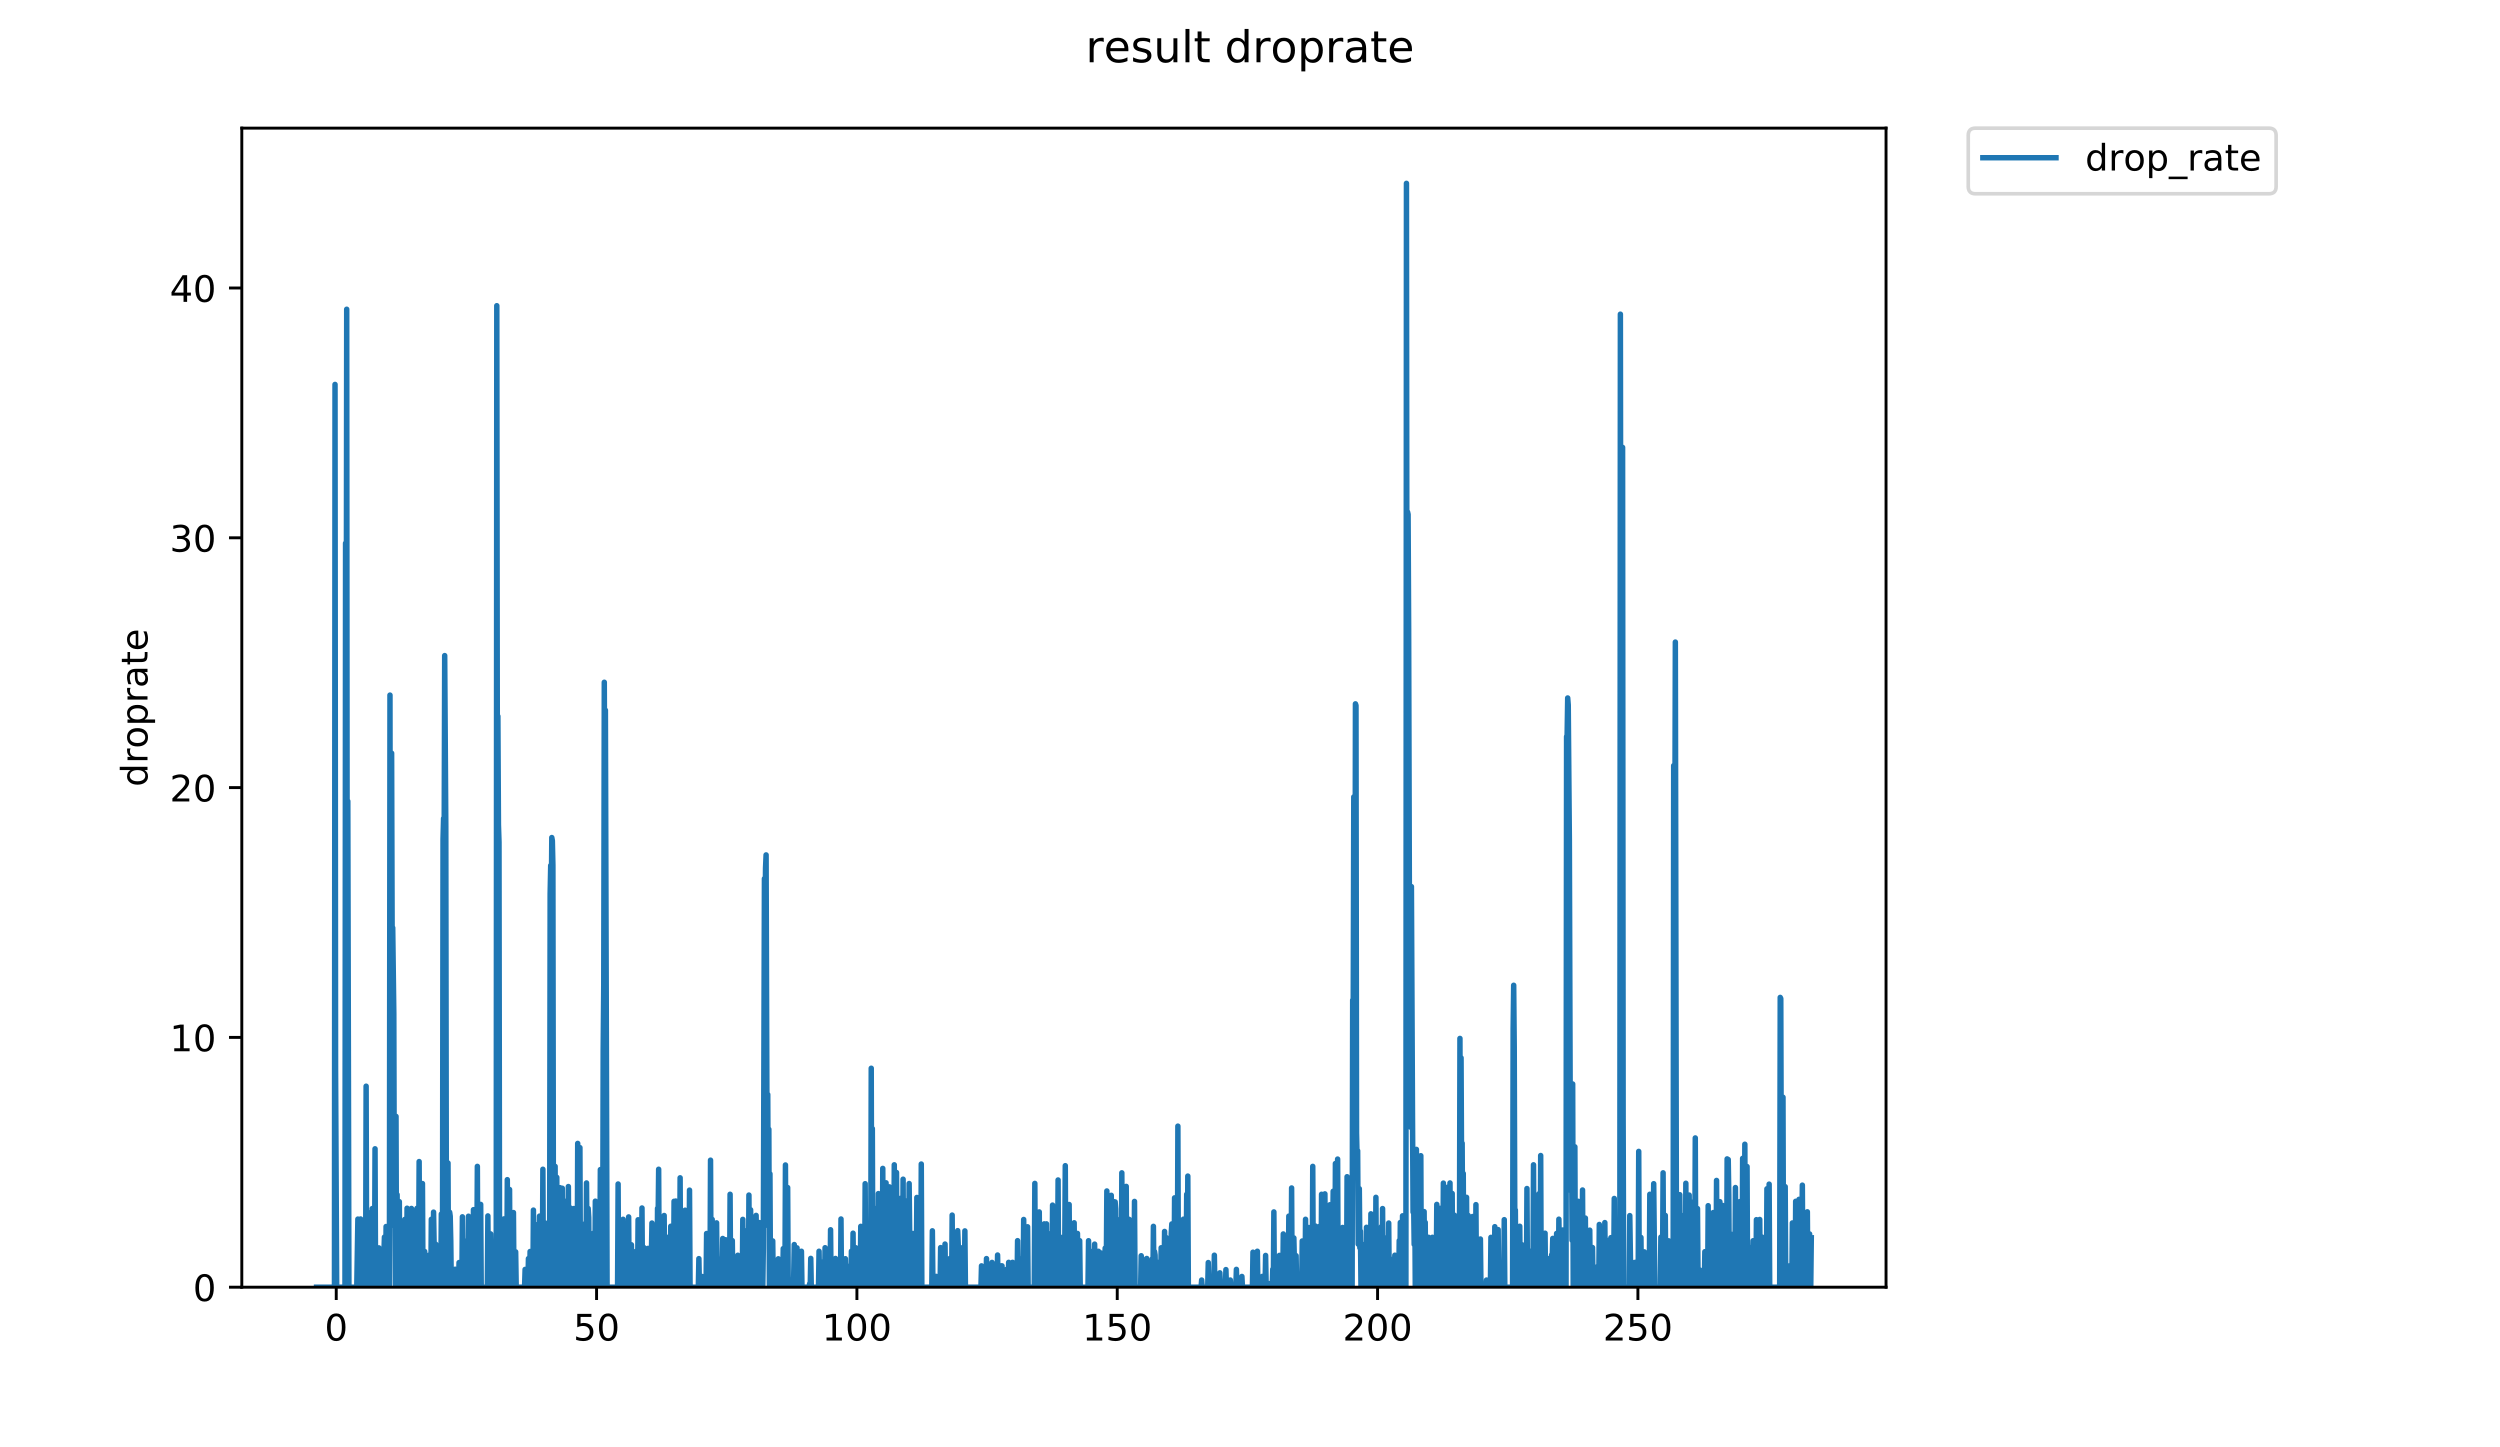 <?xml version="1.0" encoding="utf-8" standalone="no"?>
<!DOCTYPE svg PUBLIC "-//W3C//DTD SVG 1.1//EN"
  "http://www.w3.org/Graphics/SVG/1.1/DTD/svg11.dtd">
<!-- Created with matplotlib (https://matplotlib.org/) -->
<svg height="396pt" version="1.1" viewBox="0 0 684 396" width="684pt" xmlns="http://www.w3.org/2000/svg" xmlns:xlink="http://www.w3.org/1999/xlink">
 <defs>
  <style type="text/css">
*{stroke-linecap:butt;stroke-linejoin:round;}
  </style>
 </defs>
 <g id="figure_1">
  <g id="patch_1">
   <path d="M 0 396 
L 684 396 
L 684 0 
L 0 0 
z
" style="fill:#ffffff;"/>
  </g>
  <g id="axes_1">
   <g id="patch_2">
    <path d="M 66.159 352.174 
L 516.019 352.174 
L 516.019 35.062 
L 66.159 35.062 
z
" style="fill:#ffffff;"/>
   </g>
   <g id="matplotlib.axis_1">
    <g id="xtick_1">
     <g id="line2d_1">
      <defs>
       <path d="M 0 0 
L 0 3.5 
" id="m475795b5de" style="stroke:#000000;stroke-width:0.8;"/>
      </defs>
      <g>
       <use style="stroke:#000000;stroke-width:0.8;" x="91.996" xlink:href="#m475795b5de" y="352.174"/>
      </g>
     </g>
     <g id="text_1">
      <!-- 0 -->
      <defs>
       <path d="M 31.781 66.406 
Q 24.172 66.406 20.328 58.906 
Q 16.5 51.422 16.5 36.375 
Q 16.5 21.391 20.328 13.891 
Q 24.172 6.391 31.781 6.391 
Q 39.453 6.391 43.281 13.891 
Q 47.125 21.391 47.125 36.375 
Q 47.125 51.422 43.281 58.906 
Q 39.453 66.406 31.781 66.406 
z
M 31.781 74.219 
Q 44.047 74.219 50.516 64.516 
Q 56.984 54.828 56.984 36.375 
Q 56.984 17.969 50.516 8.266 
Q 44.047 -1.422 31.781 -1.422 
Q 19.531 -1.422 13.062 8.266 
Q 6.594 17.969 6.594 36.375 
Q 6.594 54.828 13.062 64.516 
Q 19.531 74.219 31.781 74.219 
z
" id="DejaVuSans-48"/>
      </defs>
      <g transform="translate(88.815 366.773)scale(0.1 -0.1)">
       <use xlink:href="#DejaVuSans-48"/>
      </g>
     </g>
    </g>
    <g id="xtick_2">
     <g id="line2d_2">
      <g>
       <use style="stroke:#000000;stroke-width:0.8;" x="163.223" xlink:href="#m475795b5de" y="352.174"/>
      </g>
     </g>
     <g id="text_2">
      <!-- 50 -->
      <defs>
       <path d="M 10.797 72.906 
L 49.516 72.906 
L 49.516 64.594 
L 19.828 64.594 
L 19.828 46.734 
Q 21.969 47.469 24.109 47.828 
Q 26.266 48.188 28.422 48.188 
Q 40.625 48.188 47.75 41.5 
Q 54.891 34.812 54.891 23.391 
Q 54.891 11.625 47.562 5.094 
Q 40.234 -1.422 26.906 -1.422 
Q 22.312 -1.422 17.547 -0.641 
Q 12.797 0.141 7.719 1.703 
L 7.719 11.625 
Q 12.109 9.234 16.797 8.062 
Q 21.484 6.891 26.703 6.891 
Q 35.156 6.891 40.078 11.328 
Q 45.016 15.766 45.016 23.391 
Q 45.016 31 40.078 35.438 
Q 35.156 39.891 26.703 39.891 
Q 22.75 39.891 18.812 39.016 
Q 14.891 38.141 10.797 36.281 
z
" id="DejaVuSans-53"/>
      </defs>
      <g transform="translate(156.86 366.773)scale(0.1 -0.1)">
       <use xlink:href="#DejaVuSans-53"/>
       <use x="63.623" xlink:href="#DejaVuSans-48"/>
      </g>
     </g>
    </g>
    <g id="xtick_3">
     <g id="line2d_3">
      <g>
       <use style="stroke:#000000;stroke-width:0.8;" x="234.45" xlink:href="#m475795b5de" y="352.174"/>
      </g>
     </g>
     <g id="text_3">
      <!-- 100 -->
      <defs>
       <path d="M 12.406 8.297 
L 28.516 8.297 
L 28.516 63.922 
L 10.984 60.406 
L 10.984 69.391 
L 28.422 72.906 
L 38.281 72.906 
L 38.281 8.297 
L 54.391 8.297 
L 54.391 0 
L 12.406 0 
z
" id="DejaVuSans-49"/>
      </defs>
      <g transform="translate(224.906 366.773)scale(0.1 -0.1)">
       <use xlink:href="#DejaVuSans-49"/>
       <use x="63.623" xlink:href="#DejaVuSans-48"/>
       <use x="127.246" xlink:href="#DejaVuSans-48"/>
      </g>
     </g>
    </g>
    <g id="xtick_4">
     <g id="line2d_4">
      <g>
       <use style="stroke:#000000;stroke-width:0.8;" x="305.677" xlink:href="#m475795b5de" y="352.174"/>
      </g>
     </g>
     <g id="text_4">
      <!-- 150 -->
      <g transform="translate(296.133 366.773)scale(0.1 -0.1)">
       <use xlink:href="#DejaVuSans-49"/>
       <use x="63.623" xlink:href="#DejaVuSans-53"/>
       <use x="127.246" xlink:href="#DejaVuSans-48"/>
      </g>
     </g>
    </g>
    <g id="xtick_5">
     <g id="line2d_5">
      <g>
       <use style="stroke:#000000;stroke-width:0.8;" x="376.904" xlink:href="#m475795b5de" y="352.174"/>
      </g>
     </g>
     <g id="text_5">
      <!-- 200 -->
      <defs>
       <path d="M 19.188 8.297 
L 53.609 8.297 
L 53.609 0 
L 7.328 0 
L 7.328 8.297 
Q 12.938 14.109 22.625 23.891 
Q 32.328 33.688 34.812 36.531 
Q 39.547 41.844 41.422 45.531 
Q 43.312 49.219 43.312 52.781 
Q 43.312 58.594 39.234 62.25 
Q 35.156 65.922 28.609 65.922 
Q 23.969 65.922 18.812 64.312 
Q 13.672 62.703 7.812 59.422 
L 7.812 69.391 
Q 13.766 71.781 18.938 73 
Q 24.125 74.219 28.422 74.219 
Q 39.75 74.219 46.484 68.547 
Q 53.219 62.891 53.219 53.422 
Q 53.219 48.922 51.531 44.891 
Q 49.859 40.875 45.406 35.406 
Q 44.188 33.984 37.641 27.219 
Q 31.109 20.453 19.188 8.297 
z
" id="DejaVuSans-50"/>
      </defs>
      <g transform="translate(367.36 366.773)scale(0.1 -0.1)">
       <use xlink:href="#DejaVuSans-50"/>
       <use x="63.623" xlink:href="#DejaVuSans-48"/>
       <use x="127.246" xlink:href="#DejaVuSans-48"/>
      </g>
     </g>
    </g>
    <g id="xtick_6">
     <g id="line2d_6">
      <g>
       <use style="stroke:#000000;stroke-width:0.8;" x="448.131" xlink:href="#m475795b5de" y="352.174"/>
      </g>
     </g>
     <g id="text_6">
      <!-- 250 -->
      <g transform="translate(438.587 366.773)scale(0.1 -0.1)">
       <use xlink:href="#DejaVuSans-50"/>
       <use x="63.623" xlink:href="#DejaVuSans-53"/>
       <use x="127.246" xlink:href="#DejaVuSans-48"/>
      </g>
     </g>
    </g>
   </g>
   <g id="matplotlib.axis_2">
    <g id="ytick_1">
     <g id="line2d_7">
      <defs>
       <path d="M 0 0 
L -3.5 0 
" id="mbe5a4defcb" style="stroke:#000000;stroke-width:0.8;"/>
      </defs>
      <g>
       <use style="stroke:#000000;stroke-width:0.8;" x="66.159" xlink:href="#mbe5a4defcb" y="352.174"/>
      </g>
     </g>
     <g id="text_7">
      <!-- 0 -->
      <g transform="translate(52.796 355.973)scale(0.1 -0.1)">
       <use xlink:href="#DejaVuSans-48"/>
      </g>
     </g>
    </g>
    <g id="ytick_2">
     <g id="line2d_8">
      <g>
       <use style="stroke:#000000;stroke-width:0.8;" x="66.159" xlink:href="#mbe5a4defcb" y="283.829"/>
      </g>
     </g>
     <g id="text_8">
      <!-- 10 -->
      <g transform="translate(46.434 287.629)scale(0.1 -0.1)">
       <use xlink:href="#DejaVuSans-49"/>
       <use x="63.623" xlink:href="#DejaVuSans-48"/>
      </g>
     </g>
    </g>
    <g id="ytick_3">
     <g id="line2d_9">
      <g>
       <use style="stroke:#000000;stroke-width:0.8;" x="66.159" xlink:href="#mbe5a4defcb" y="215.485"/>
      </g>
     </g>
     <g id="text_9">
      <!-- 20 -->
      <g transform="translate(46.434 219.284)scale(0.1 -0.1)">
       <use xlink:href="#DejaVuSans-50"/>
       <use x="63.623" xlink:href="#DejaVuSans-48"/>
      </g>
     </g>
    </g>
    <g id="ytick_4">
     <g id="line2d_10">
      <g>
       <use style="stroke:#000000;stroke-width:0.8;" x="66.159" xlink:href="#mbe5a4defcb" y="147.14"/>
      </g>
     </g>
     <g id="text_10">
      <!-- 30 -->
      <defs>
       <path d="M 40.578 39.312 
Q 47.656 37.797 51.625 33 
Q 55.609 28.219 55.609 21.188 
Q 55.609 10.406 48.188 4.484 
Q 40.766 -1.422 27.094 -1.422 
Q 22.516 -1.422 17.656 -0.516 
Q 12.797 0.391 7.625 2.203 
L 7.625 11.719 
Q 11.719 9.328 16.594 8.109 
Q 21.484 6.891 26.812 6.891 
Q 36.078 6.891 40.938 10.547 
Q 45.797 14.203 45.797 21.188 
Q 45.797 27.641 41.281 31.266 
Q 36.766 34.906 28.719 34.906 
L 20.219 34.906 
L 20.219 43.016 
L 29.109 43.016 
Q 36.375 43.016 40.234 45.922 
Q 44.094 48.828 44.094 54.297 
Q 44.094 59.906 40.109 62.906 
Q 36.141 65.922 28.719 65.922 
Q 24.656 65.922 20.016 65.031 
Q 15.375 64.156 9.812 62.312 
L 9.812 71.094 
Q 15.438 72.656 20.344 73.438 
Q 25.25 74.219 29.594 74.219 
Q 40.828 74.219 47.359 69.109 
Q 53.906 64.016 53.906 55.328 
Q 53.906 49.266 50.438 45.094 
Q 46.969 40.922 40.578 39.312 
z
" id="DejaVuSans-51"/>
      </defs>
      <g transform="translate(46.434 150.939)scale(0.1 -0.1)">
       <use xlink:href="#DejaVuSans-51"/>
       <use x="63.623" xlink:href="#DejaVuSans-48"/>
      </g>
     </g>
    </g>
    <g id="ytick_5">
     <g id="line2d_11">
      <g>
       <use style="stroke:#000000;stroke-width:0.8;" x="66.159" xlink:href="#mbe5a4defcb" y="78.795"/>
      </g>
     </g>
     <g id="text_11">
      <!-- 40 -->
      <defs>
       <path d="M 37.797 64.312 
L 12.891 25.391 
L 37.797 25.391 
z
M 35.203 72.906 
L 47.609 72.906 
L 47.609 25.391 
L 58.016 25.391 
L 58.016 17.188 
L 47.609 17.188 
L 47.609 0 
L 37.797 0 
L 37.797 17.188 
L 4.891 17.188 
L 4.891 26.703 
z
" id="DejaVuSans-52"/>
      </defs>
      <g transform="translate(46.434 82.594)scale(0.1 -0.1)">
       <use xlink:href="#DejaVuSans-52"/>
       <use x="63.623" xlink:href="#DejaVuSans-48"/>
      </g>
     </g>
    </g>
    <g id="text_12">
     <!-- droprate -->
     <defs>
      <path d="M 45.406 46.391 
L 45.406 75.984 
L 54.391 75.984 
L 54.391 0 
L 45.406 0 
L 45.406 8.203 
Q 42.578 3.328 38.25 0.953 
Q 33.938 -1.422 27.875 -1.422 
Q 17.969 -1.422 11.734 6.484 
Q 5.516 14.406 5.516 27.297 
Q 5.516 40.188 11.734 48.094 
Q 17.969 56 27.875 56 
Q 33.938 56 38.25 53.625 
Q 42.578 51.266 45.406 46.391 
z
M 14.797 27.297 
Q 14.797 17.391 18.875 11.75 
Q 22.953 6.109 30.078 6.109 
Q 37.203 6.109 41.297 11.75 
Q 45.406 17.391 45.406 27.297 
Q 45.406 37.203 41.297 42.844 
Q 37.203 48.484 30.078 48.484 
Q 22.953 48.484 18.875 42.844 
Q 14.797 37.203 14.797 27.297 
z
" id="DejaVuSans-100"/>
      <path d="M 41.109 46.297 
Q 39.594 47.172 37.812 47.578 
Q 36.031 48 33.891 48 
Q 26.266 48 22.188 43.047 
Q 18.109 38.094 18.109 28.812 
L 18.109 0 
L 9.078 0 
L 9.078 54.688 
L 18.109 54.688 
L 18.109 46.188 
Q 20.953 51.172 25.484 53.578 
Q 30.031 56 36.531 56 
Q 37.453 56 38.578 55.875 
Q 39.703 55.766 41.062 55.516 
z
" id="DejaVuSans-114"/>
      <path d="M 30.609 48.391 
Q 23.391 48.391 19.188 42.75 
Q 14.984 37.109 14.984 27.297 
Q 14.984 17.484 19.156 11.844 
Q 23.344 6.203 30.609 6.203 
Q 37.797 6.203 41.984 11.859 
Q 46.188 17.531 46.188 27.297 
Q 46.188 37.016 41.984 42.703 
Q 37.797 48.391 30.609 48.391 
z
M 30.609 56 
Q 42.328 56 49.016 48.375 
Q 55.719 40.766 55.719 27.297 
Q 55.719 13.875 49.016 6.219 
Q 42.328 -1.422 30.609 -1.422 
Q 18.844 -1.422 12.172 6.219 
Q 5.516 13.875 5.516 27.297 
Q 5.516 40.766 12.172 48.375 
Q 18.844 56 30.609 56 
z
" id="DejaVuSans-111"/>
      <path d="M 18.109 8.203 
L 18.109 -20.797 
L 9.078 -20.797 
L 9.078 54.688 
L 18.109 54.688 
L 18.109 46.391 
Q 20.953 51.266 25.266 53.625 
Q 29.594 56 35.594 56 
Q 45.562 56 51.781 48.094 
Q 58.016 40.188 58.016 27.297 
Q 58.016 14.406 51.781 6.484 
Q 45.562 -1.422 35.594 -1.422 
Q 29.594 -1.422 25.266 0.953 
Q 20.953 3.328 18.109 8.203 
z
M 48.688 27.297 
Q 48.688 37.203 44.609 42.844 
Q 40.531 48.484 33.406 48.484 
Q 26.266 48.484 22.188 42.844 
Q 18.109 37.203 18.109 27.297 
Q 18.109 17.391 22.188 11.75 
Q 26.266 6.109 33.406 6.109 
Q 40.531 6.109 44.609 11.75 
Q 48.688 17.391 48.688 27.297 
z
" id="DejaVuSans-112"/>
      <path d="M 34.281 27.484 
Q 23.391 27.484 19.188 25 
Q 14.984 22.516 14.984 16.5 
Q 14.984 11.719 18.141 8.906 
Q 21.297 6.109 26.703 6.109 
Q 34.188 6.109 38.703 11.406 
Q 43.219 16.703 43.219 25.484 
L 43.219 27.484 
z
M 52.203 31.203 
L 52.203 0 
L 43.219 0 
L 43.219 8.297 
Q 40.141 3.328 35.547 0.953 
Q 30.953 -1.422 24.312 -1.422 
Q 15.922 -1.422 10.953 3.297 
Q 6 8.016 6 15.922 
Q 6 25.141 12.172 29.828 
Q 18.359 34.516 30.609 34.516 
L 43.219 34.516 
L 43.219 35.406 
Q 43.219 41.609 39.141 45 
Q 35.062 48.391 27.688 48.391 
Q 23 48.391 18.547 47.266 
Q 14.109 46.141 10.016 43.891 
L 10.016 52.203 
Q 14.938 54.109 19.578 55.047 
Q 24.219 56 28.609 56 
Q 40.484 56 46.344 49.844 
Q 52.203 43.703 52.203 31.203 
z
" id="DejaVuSans-97"/>
      <path d="M 18.312 70.219 
L 18.312 54.688 
L 36.812 54.688 
L 36.812 47.703 
L 18.312 47.703 
L 18.312 18.016 
Q 18.312 11.328 20.141 9.422 
Q 21.969 7.516 27.594 7.516 
L 36.812 7.516 
L 36.812 0 
L 27.594 0 
Q 17.188 0 13.234 3.875 
Q 9.281 7.766 9.281 18.016 
L 9.281 47.703 
L 2.688 47.703 
L 2.688 54.688 
L 9.281 54.688 
L 9.281 70.219 
z
" id="DejaVuSans-116"/>
      <path d="M 56.203 29.594 
L 56.203 25.203 
L 14.891 25.203 
Q 15.484 15.922 20.484 11.062 
Q 25.484 6.203 34.422 6.203 
Q 39.594 6.203 44.453 7.469 
Q 49.312 8.734 54.109 11.281 
L 54.109 2.781 
Q 49.266 0.734 44.188 -0.344 
Q 39.109 -1.422 33.891 -1.422 
Q 20.797 -1.422 13.156 6.188 
Q 5.516 13.812 5.516 26.812 
Q 5.516 40.234 12.766 48.109 
Q 20.016 56 32.328 56 
Q 43.359 56 49.781 48.891 
Q 56.203 41.797 56.203 29.594 
z
M 47.219 32.234 
Q 47.125 39.594 43.094 43.984 
Q 39.062 48.391 32.422 48.391 
Q 24.906 48.391 20.391 44.141 
Q 15.875 39.891 15.188 32.172 
z
" id="DejaVuSans-101"/>
     </defs>
     <g transform="translate(40.354 215.236)rotate(-90)scale(0.1 -0.1)">
      <use xlink:href="#DejaVuSans-100"/>
      <use x="63.477" xlink:href="#DejaVuSans-114"/>
      <use x="104.559" xlink:href="#DejaVuSans-111"/>
      <use x="165.74" xlink:href="#DejaVuSans-112"/>
      <use x="229.217" xlink:href="#DejaVuSans-114"/>
      <use x="270.33" xlink:href="#DejaVuSans-97"/>
      <use x="331.609" xlink:href="#DejaVuSans-116"/>
      <use x="370.818" xlink:href="#DejaVuSans-101"/>
     </g>
    </g>
   </g>
   <g id="line2d_12">
    <path clip-path="url(#p2328e47249)" d="M 86.607 352.174 
L 91.51 352.174 
L 91.661 105.181 
L 91.81 292.188 
L 92.111 352.174 
L 94.386 352.174 
L 94.546 148.614 
L 94.706 216.774 
L 94.857 84.612 
L 95.007 289.509 
L 95.158 219.2 
L 95.46 352.174 
L 97.613 352.174 
L 97.914 333.544 
L 98.065 352.174 
L 98.518 352.174 
L 98.668 333.517 
L 98.969 352.174 
L 100.022 352.174 
L 100.172 297.184 
L 100.323 352.174 
L 100.474 352.174 
L 100.626 331.7 
L 100.778 352.174 
L 101.387 352.174 
L 101.688 342.425 
L 101.839 330.664 
L 101.995 352.174 
L 102.457 352.174 
L 102.609 314.313 
L 102.759 352.174 
L 103.514 352.174 
L 103.665 341.419 
L 103.968 352.174 
L 104.122 346.415 
L 104.273 351.199 
L 104.424 352.174 
L 104.727 352.174 
L 105.18 338.466 
L 105.331 352.174 
L 105.483 352.174 
L 105.634 335.576 
L 105.786 338.544 
L 105.937 352.174 
L 106.542 352.174 
L 106.696 190.179 
L 106.845 326.643 
L 106.996 284.516 
L 107.146 206.071 
L 107.296 258.888 
L 107.446 253.836 
L 107.746 277.437 
L 107.896 335.505 
L 108.048 329.782 
L 108.198 352.174 
L 108.349 305.443 
L 108.5 352.174 
L 108.651 326.861 
L 108.802 352.174 
L 109.105 352.174 
L 109.256 328.775 
L 109.407 352.174 
L 110.01 352.174 
L 110.162 341.434 
L 110.312 352.174 
L 110.463 343.362 
L 110.614 352.174 
L 110.765 333.623 
L 110.915 352.174 
L 111.066 349.249 
L 111.221 352.174 
L 111.371 330.571 
L 111.521 352.174 
L 111.671 331.553 
L 111.821 352.174 
L 111.971 352.174 
L 112.122 350.219 
L 112.274 340.508 
L 112.424 352.174 
L 112.574 330.633 
L 112.725 352.174 
L 112.876 351.195 
L 113.025 346.291 
L 113.175 347.257 
L 113.326 352.174 
L 113.475 342.326 
L 113.625 352.174 
L 113.776 352.174 
L 113.926 351.192 
L 114.077 330.602 
L 114.376 351.191 
L 114.527 344.318 
L 114.677 317.805 
L 114.827 347.271 
L 114.978 352.174 
L 115.129 352.174 
L 115.279 340.391 
L 115.433 351.213 
L 115.583 323.819 
L 115.735 352.174 
L 116.035 352.174 
L 116.186 342.397 
L 116.338 352.174 
L 117.258 352.174 
L 117.408 343.4 
L 117.561 352.174 
L 117.712 344.352 
L 117.863 352.174 
L 118.014 333.597 
L 118.164 352.174 
L 118.472 352.174 
L 118.622 331.641 
L 118.772 340.408 
L 118.922 341.388 
L 119.073 352.174 
L 119.224 340.424 
L 119.374 352.174 
L 119.68 352.174 
L 119.833 343.535 
L 119.987 352.174 
L 120.29 352.174 
L 120.441 344.363 
L 120.592 352.174 
L 120.749 332.161 
L 120.907 352.174 
L 121.06 352.174 
L 121.213 229.578 
L 121.363 223.905 
L 121.514 233.866 
L 121.666 179.371 
L 121.969 226.148 
L 122.12 330.725 
L 122.421 352.174 
L 122.573 318.196 
L 122.725 352.174 
L 122.875 352.174 
L 123.026 331.671 
L 123.178 332.758 
L 123.33 339.554 
L 123.481 352.174 
L 124.387 352.174 
L 124.537 347.264 
L 124.691 352.174 
L 124.842 352.174 
L 125.142 347.271 
L 125.293 352.174 
L 125.445 352.174 
L 125.598 345.436 
L 125.749 352.174 
L 125.902 350.249 
L 126.054 352.174 
L 126.359 352.174 
L 126.512 332.922 
L 126.662 352.174 
L 126.813 352.174 
L 126.967 349.29 
L 127.117 352.174 
L 127.269 339.589 
L 127.42 352.174 
L 127.57 345.3 
L 127.72 352.174 
L 128.023 352.174 
L 128.174 332.758 
L 128.327 352.174 
L 128.477 352.174 
L 128.629 336.641 
L 128.934 352.174 
L 129.388 352.174 
L 129.54 330.967 
L 129.695 337.836 
L 129.848 330.967 
L 129.999 352.174 
L 130.302 352.174 
L 130.452 345.31 
L 130.604 319.12 
L 130.754 352.174 
L 131.06 352.174 
L 131.212 343.424 
L 131.362 352.174 
L 131.512 329.524 
L 131.663 352.174 
L 133.329 352.174 
L 133.481 332.675 
L 133.632 352.174 
L 134.088 352.174 
L 134.239 337.591 
L 134.547 352.174 
L 135.001 352.174 
L 135.156 350.131 
L 135.311 352.174 
L 135.617 352.174 
L 135.768 349.258 
L 135.921 83.642 
L 136.071 211.176 
L 136.222 195.958 
L 136.374 225.61 
L 136.528 230.438 
L 136.684 352.174 
L 136.986 352.174 
L 137.14 334.823 
L 137.291 352.174 
L 137.742 352.174 
L 137.892 333.49 
L 138.043 352.174 
L 138.346 352.174 
L 138.498 347.334 
L 138.649 352.174 
L 138.8 322.757 
L 138.951 352.174 
L 139.105 340.639 
L 139.258 348.345 
L 139.413 325.447 
L 139.565 352.174 
L 140.174 352.174 
L 140.326 348.291 
L 140.478 331.758 
L 140.628 352.174 
L 140.93 352.174 
L 141.083 342.507 
L 141.235 352.174 
L 143.518 352.174 
L 143.67 347.313 
L 143.822 352.174 
L 144.427 352.174 
L 144.578 344.352 
L 144.729 352.174 
L 144.88 352.174 
L 145.031 342.411 
L 145.181 352.174 
L 145.79 352.174 
L 145.944 331.086 
L 146.095 352.174 
L 146.699 352.174 
L 146.856 335.088 
L 147.007 352.174 
L 147.462 352.174 
L 147.614 332.73 
L 147.765 349.249 
L 147.922 352.174 
L 148.224 352.174 
L 148.38 347.415 
L 148.53 319.908 
L 148.684 352.174 
L 148.986 352.174 
L 149.137 334.6 
L 149.289 352.174 
L 149.442 352.174 
L 149.748 338.427 
L 149.906 352.174 
L 150.368 352.174 
L 150.519 244.622 
L 150.67 236.8 
L 150.82 248.086 
L 150.971 229.154 
L 151.123 230.026 
L 151.274 236.8 
L 151.424 345.31 
L 151.574 340.408 
L 151.726 352.174 
L 151.878 319.12 
L 152.03 352.174 
L 152.179 342.34 
L 152.332 322.122 
L 152.482 350.213 
L 152.635 330.877 
L 152.786 336.619 
L 152.936 332.535 
L 153.088 349.262 
L 153.24 324.953 
L 153.393 352.174 
L 153.544 349.253 
L 153.695 352.174 
L 153.848 325.107 
L 154.002 352.174 
L 154.756 352.174 
L 154.906 331.493 
L 155.055 328.573 
L 155.205 352.174 
L 155.356 352.174 
L 155.505 324.64 
L 155.655 352.174 
L 155.805 343.336 
L 155.957 352.174 
L 156.107 330.54 
L 156.257 352.174 
L 156.558 352.174 
L 156.709 351.201 
L 156.86 352.174 
L 157.01 330.664 
L 157.16 352.174 
L 157.31 352.174 
L 157.46 334.473 
L 157.61 349.22 
L 157.76 352.174 
L 157.91 351.191 
L 158.06 312.839 
L 158.212 352.174 
L 158.362 352.174 
L 158.513 350.219 
L 158.663 313.987 
L 158.814 352.174 
L 159.114 352.174 
L 159.264 338.427 
L 159.415 352.174 
L 159.565 336.463 
L 159.715 352.174 
L 159.865 339.409 
L 160.018 352.174 
L 160.169 334.675 
L 160.319 350.213 
L 160.469 323.656 
L 160.62 343.362 
L 160.77 332.591 
L 160.921 330.633 
L 161.076 333.083 
L 161.226 352.174 
L 161.376 352.174 
L 161.527 339.482 
L 161.678 352.174 
L 161.828 341.357 
L 161.979 352.174 
L 162.129 352.174 
L 162.279 337.466 
L 162.43 342.397 
L 162.584 352.174 
L 162.734 352.174 
L 162.884 328.641 
L 163.035 352.174 
L 163.19 346.447 
L 163.343 333.936 
L 163.646 352.174 
L 163.952 352.174 
L 164.104 346.382 
L 164.256 320 
L 164.413 352.174 
L 164.88 352.174 
L 165.03 287.55 
L 165.185 269.623 
L 165.335 186.667 
L 165.486 229.429 
L 165.636 194.305 
L 166.097 352.174 
L 168.965 352.174 
L 169.116 323.941 
L 169.267 352.174 
L 170.026 352.174 
L 170.179 347.334 
L 170.33 352.174 
L 170.481 333.597 
L 170.631 352.174 
L 171.237 352.174 
L 171.388 337.508 
L 171.539 352.174 
L 171.842 352.174 
L 171.996 332.949 
L 172.147 352.174 
L 172.601 352.174 
L 172.754 340.574 
L 172.906 352.174 
L 173.211 352.174 
L 173.362 349.249 
L 173.513 352.174 
L 173.665 343.412 
L 173.815 352.174 
L 173.966 342.411 
L 174.428 352.174 
L 174.579 333.729 
L 174.731 352.174 
L 174.882 352.174 
L 175.034 342.466 
L 175.496 352.174 
L 175.646 330.509 
L 175.796 352.174 
L 176.097 352.174 
L 176.248 341.388 
L 176.398 352.174 
L 176.551 352.174 
L 176.703 342.466 
L 176.855 350.233 
L 177.006 352.174 
L 177.31 341.556 
L 177.462 345.349 
L 177.613 352.174 
L 178.067 352.174 
L 178.372 334.625 
L 178.524 352.174 
L 178.679 352.174 
L 178.831 335.717 
L 178.983 352.174 
L 179.751 352.174 
L 179.902 330.602 
L 180.057 334.114 
L 180.207 319.908 
L 180.358 350.219 
L 180.509 352.174 
L 180.659 352.174 
L 180.809 337.424 
L 180.96 352.174 
L 181.263 352.174 
L 181.414 333.676 
L 181.565 352.174 
L 181.715 332.563 
L 181.865 352.174 
L 182.015 341.373 
L 182.166 342.355 
L 182.316 338.466 
L 182.467 352.174 
L 182.617 351.195 
L 182.768 348.246 
L 182.918 341.404 
L 183.069 352.174 
L 183.369 352.174 
L 183.519 335.505 
L 183.67 349.237 
L 183.822 347.313 
L 183.973 352.174 
L 184.123 345.32 
L 184.274 351.196 
L 184.425 328.675 
L 184.575 352.174 
L 184.725 352.174 
L 184.875 328.607 
L 185.026 352.174 
L 185.327 352.174 
L 185.478 342.411 
L 185.628 352.174 
L 185.779 349.241 
L 185.929 349.237 
L 186.082 322.249 
L 186.232 352.174 
L 186.533 352.174 
L 186.684 343.4 
L 186.839 352.174 
L 187.14 352.174 
L 187.291 351.198 
L 187.445 331.116 
L 187.748 352.174 
L 187.901 352.174 
L 188.051 335.481 
L 188.201 352.174 
L 188.501 352.174 
L 188.651 325.623 
L 188.801 352.174 
L 191.062 352.174 
L 191.213 344.363 
L 191.364 352.174 
L 191.967 352.174 
L 192.118 349.253 
L 192.27 352.174 
L 193.175 352.174 
L 193.326 337.487 
L 193.476 352.174 
L 194.247 352.174 
L 194.4 317.423 
L 194.551 352.174 
L 194.701 352.174 
L 194.852 333.623 
L 195.003 352.174 
L 195.755 352.174 
L 196.056 334.575 
L 196.206 352.174 
L 196.968 352.174 
L 197.121 344.484 
L 197.275 352.174 
L 197.428 351.213 
L 197.581 348.329 
L 197.736 338.848 
L 197.89 352.174 
L 198.363 352.174 
L 198.522 339.191 
L 198.68 352.174 
L 199.303 352.174 
L 199.452 343.324 
L 199.603 352.174 
L 199.753 326.753 
L 199.905 352.174 
L 200.208 352.174 
L 200.358 339.427 
L 200.509 352.174 
L 200.66 352.174 
L 200.811 347.285 
L 201.112 352.174 
L 201.563 352.174 
L 201.713 351.191 
L 201.865 343.437 
L 202.017 352.174 
L 202.168 348.258 
L 202.319 352.174 
L 202.473 352.174 
L 202.776 349.27 
L 202.928 352.174 
L 203.079 352.174 
L 203.23 333.623 
L 203.382 352.174 
L 203.534 352.174 
L 203.686 336.663 
L 203.841 352.174 
L 203.992 352.174 
L 204.145 351.205 
L 204.3 336.986 
L 204.453 352.174 
L 204.754 352.174 
L 204.906 326.969 
L 205.057 352.174 
L 205.209 352.174 
L 205.362 330.997 
L 205.665 352.174 
L 205.966 352.174 
L 206.116 337.445 
L 206.419 341.51 
L 206.57 352.174 
L 206.721 352.174 
L 206.871 332.535 
L 207.174 352.174 
L 207.324 352.174 
L 207.625 336.553 
L 207.776 334.499 
L 207.926 341.404 
L 208.076 342.369 
L 208.229 352.174 
L 208.696 352.174 
L 208.847 341.465 
L 209.148 240.391 
L 209.299 251.61 
L 209.451 237.456 
L 209.603 233.904 
L 209.904 326.68 
L 210.055 299.451 
L 210.205 335.457 
L 210.355 308.968 
L 210.505 352.174 
L 210.657 321.152 
L 210.812 352.174 
L 211.116 352.174 
L 211.266 341.373 
L 211.417 339.518 
L 211.568 352.174 
L 212.787 352.174 
L 212.939 344.408 
L 213.089 352.174 
L 213.692 352.174 
L 213.842 349.237 
L 213.993 352.174 
L 214.144 351.195 
L 214.297 341.615 
L 214.447 352.174 
L 214.747 352.174 
L 214.897 318.739 
L 215.047 352.174 
L 215.199 351.202 
L 215.35 352.174 
L 215.502 324.914 
L 215.653 352.174 
L 217.005 352.174 
L 217.156 349.224 
L 217.307 340.508 
L 217.459 352.174 
L 217.913 352.174 
L 218.063 341.419 
L 218.215 352.174 
L 218.818 352.174 
L 218.969 351.196 
L 219.119 352.174 
L 219.269 342.34 
L 219.422 352.174 
L 221.373 352.174 
L 221.523 351.189 
L 221.673 352.174 
L 221.822 344.296 
L 221.972 352.174 
L 223.941 352.174 
L 224.09 342.34 
L 224.242 352.174 
L 224.842 352.174 
L 224.992 345.3 
L 225.142 352.174 
L 225.591 352.174 
L 225.742 341.373 
L 225.891 352.174 
L 227.093 352.174 
L 227.242 336.463 
L 227.392 352.174 
L 228.291 352.174 
L 228.441 350.205 
L 228.591 344.318 
L 228.741 352.174 
L 229.041 352.174 
L 229.191 346.265 
L 229.344 352.174 
L 229.945 352.174 
L 230.095 333.517 
L 230.244 352.174 
L 231.143 352.174 
L 231.294 344.386 
L 231.444 352.174 
L 231.893 352.174 
L 232.043 351.191 
L 232.194 349.241 
L 232.346 350.23 
L 232.497 352.174 
L 232.647 346.257 
L 232.798 352.174 
L 232.947 342.326 
L 233.097 352.174 
L 233.246 352.174 
L 233.396 337.402 
L 233.546 352.174 
L 233.696 352.174 
L 233.846 343.349 
L 233.999 352.174 
L 234.149 341.388 
L 234.299 352.174 
L 234.747 352.174 
L 234.897 349.237 
L 235.05 342.48 
L 235.201 352.174 
L 235.354 352.174 
L 235.504 335.529 
L 235.657 352.174 
L 235.956 352.174 
L 236.106 340.374 
L 236.255 352.174 
L 236.556 352.174 
L 236.707 323.86 
L 236.857 352.174 
L 237.156 352.174 
L 237.305 337.381 
L 237.455 342.326 
L 237.605 352.174 
L 238.07 352.174 
L 238.221 350.21 
L 238.371 292.274 
L 238.52 352.174 
L 238.67 308.781 
L 238.82 352.174 
L 239.122 352.174 
L 239.272 351.195 
L 239.422 352.174 
L 239.573 330.664 
L 239.723 352.174 
L 240.172 352.174 
L 240.322 326.57 
L 240.473 352.174 
L 240.775 352.174 
L 240.925 334.499 
L 241.075 351.191 
L 241.225 347.25 
L 241.375 352.174 
L 241.525 319.676 
L 241.675 352.174 
L 242.274 352.174 
L 242.424 323.615 
L 242.574 352.174 
L 243.023 352.174 
L 243.176 346.366 
L 243.326 324.719 
L 243.476 352.174 
L 243.776 352.174 
L 244.075 332.478 
L 244.524 352.174 
L 244.674 318.691 
L 244.828 351.21 
L 244.979 352.174 
L 245.13 352.174 
L 245.28 320.796 
L 245.433 352.174 
L 245.734 352.174 
L 245.884 342.383 
L 246.036 342.438 
L 246.185 352.174 
L 246.487 327.835 
L 246.637 352.174 
L 246.787 347.257 
L 246.936 352.174 
L 247.086 322.63 
L 247.236 352.174 
L 247.385 352.174 
L 247.535 345.271 
L 247.685 328.539 
L 247.834 352.174 
L 247.985 345.31 
L 248.138 352.174 
L 248.288 331.582 
L 248.438 352.174 
L 248.591 352.174 
L 248.742 323.819 
L 249.042 352.174 
L 249.194 352.174 
L 249.346 350.235 
L 249.497 344.352 
L 249.646 352.174 
L 249.797 337.487 
L 249.947 352.174 
L 250.249 340.574 
L 250.4 342.397 
L 250.549 352.174 
L 250.699 346.265 
L 250.849 327.625 
L 251 349.233 
L 251.154 352.174 
L 251.305 352.174 
L 251.455 327.695 
L 251.607 352.174 
L 251.906 352.174 
L 252.06 318.483 
L 252.216 352.174 
L 254.94 352.174 
L 255.093 336.751 
L 255.248 352.174 
L 256 352.174 
L 256.15 349.224 
L 256.3 352.174 
L 256.907 352.174 
L 257.058 349.245 
L 257.207 352.174 
L 257.357 341.341 
L 257.507 352.174 
L 258.109 352.174 
L 258.259 351.189 
L 258.409 352.174 
L 258.558 340.374 
L 258.708 352.174 
L 259.761 352.174 
L 259.911 344.307 
L 260.061 352.174 
L 260.361 352.174 
L 260.51 332.45 
L 260.661 352.174 
L 261.573 352.174 
L 261.723 347.278 
L 261.873 349.22 
L 262.026 336.707 
L 262.178 340.524 
L 262.328 351.195 
L 262.478 352.174 
L 262.628 352.174 
L 262.778 341.357 
L 262.927 352.174 
L 263.837 352.174 
L 263.99 336.773 
L 264.141 352.174 
L 268.387 352.174 
L 268.539 346.341 
L 268.841 352.174 
L 269.752 352.174 
L 269.902 344.352 
L 270.054 352.174 
L 271.265 352.174 
L 271.417 345.398 
L 271.568 352.174 
L 271.875 352.174 
L 272.026 346.324 
L 272.182 352.174 
L 272.787 352.174 
L 272.938 343.374 
L 273.09 352.174 
L 273.543 352.174 
L 273.693 350.216 
L 273.845 351.199 
L 273.996 346.316 
L 274.147 346.333 
L 274.299 352.174 
L 275.054 352.174 
L 275.205 351.195 
L 275.357 347.32 
L 275.514 352.174 
L 275.819 352.174 
L 275.971 345.379 
L 276.122 352.174 
L 276.885 352.174 
L 277.036 345.379 
L 277.188 352.174 
L 277.494 352.174 
L 277.644 350.221 
L 277.795 352.174 
L 277.952 352.174 
L 278.102 348.263 
L 278.258 352.174 
L 278.408 339.445 
L 278.559 352.174 
L 278.709 352.174 
L 278.86 344.352 
L 279.011 352.174 
L 279.164 352.174 
L 279.318 345.502 
L 279.473 352.174 
L 279.625 346.358 
L 279.776 352.174 
L 279.928 350.23 
L 280.079 333.65 
L 280.23 352.174 
L 280.992 352.174 
L 281.144 335.647 
L 281.295 352.174 
L 282.978 352.174 
L 283.129 323.779 
L 283.279 352.174 
L 284.04 352.174 
L 284.191 349.253 
L 284.342 331.582 
L 284.492 352.174 
L 285.249 352.174 
L 285.4 346.333 
L 285.553 352.174 
L 285.706 334.847 
L 285.856 352.174 
L 286.16 352.174 
L 286.314 334.847 
L 286.469 352.174 
L 286.77 352.174 
L 287.072 337.571 
L 287.224 337.612 
L 287.376 352.174 
L 287.677 352.174 
L 287.83 351.21 
L 287.981 329.718 
L 288.283 352.174 
L 288.433 352.174 
L 288.584 331.641 
L 288.887 352.174 
L 289.19 352.174 
L 289.341 348.274 
L 289.492 322.842 
L 289.643 352.174 
L 289.945 352.174 
L 290.096 339.536 
L 290.247 352.174 
L 290.399 338.564 
L 290.549 352.174 
L 290.856 352.174 
L 291.008 338.583 
L 291.161 352.174 
L 291.311 342.383 
L 291.462 318.931 
L 291.613 352.174 
L 291.916 352.174 
L 292.067 348.269 
L 292.219 330.877 
L 292.369 344.307 
L 292.519 329.556 
L 292.671 352.174 
L 292.823 352.174 
L 293.126 339.427 
L 293.283 352.174 
L 293.433 352.174 
L 293.584 340.458 
L 293.74 352.174 
L 293.89 334.549 
L 294.04 352.174 
L 294.343 352.174 
L 294.493 341.373 
L 294.644 352.174 
L 294.794 337.466 
L 294.946 352.174 
L 295.098 352.174 
L 295.399 339.445 
L 295.551 352.174 
L 297.673 352.174 
L 297.824 339.463 
L 297.976 351.206 
L 298.131 352.174 
L 298.432 352.174 
L 298.733 342.425 
L 298.885 350.23 
L 299.036 352.174 
L 299.188 352.174 
L 299.339 351.202 
L 299.489 340.391 
L 299.639 352.174 
L 299.939 352.174 
L 300.089 348.235 
L 300.388 352.174 
L 300.538 342.355 
L 300.694 352.174 
L 300.851 352.174 
L 301.162 342.799 
L 301.312 352.174 
L 301.464 352.174 
L 301.615 343.424 
L 301.921 349.303 
L 302.074 345.474 
L 302.225 347.285 
L 302.377 341.48 
L 302.528 352.174 
L 302.68 347.334 
L 302.831 325.85 
L 302.982 352.174 
L 303.284 347.271 
L 303.435 328.808 
L 303.586 352.174 
L 303.889 352.174 
L 304.042 327.04 
L 304.193 352.174 
L 304.495 352.174 
L 304.797 328.775 
L 304.949 346.341 
L 305.101 328.842 
L 305.252 330.756 
L 305.404 352.174 
L 305.556 352.174 
L 305.868 335.74 
L 306.019 352.174 
L 306.173 352.174 
L 306.324 333.703 
L 306.475 351.198 
L 306.627 336.641 
L 306.779 352.174 
L 306.93 320.886 
L 307.08 352.174 
L 307.382 352.174 
L 307.532 335.433 
L 307.684 352.174 
L 307.835 348.252 
L 307.985 348.246 
L 308.134 324.6 
L 308.284 352.174 
L 308.737 352.174 
L 308.888 333.597 
L 309.039 333.703 
L 309.192 352.174 
L 309.343 352.174 
L 309.493 334.524 
L 309.946 352.174 
L 310.097 339.463 
L 310.248 352.174 
L 310.399 328.708 
L 310.55 352.174 
L 312.08 352.174 
L 312.234 343.571 
L 312.39 344.591 
L 312.544 352.174 
L 312.698 352.174 
L 312.849 349.253 
L 313 352.174 
L 313.455 352.174 
L 313.755 344.318 
L 313.905 352.174 
L 314.207 352.174 
L 314.358 349.241 
L 314.508 352.174 
L 314.659 347.285 
L 314.81 352.174 
L 314.966 346.487 
L 315.272 344.397 
L 315.422 352.174 
L 315.573 335.529 
L 315.725 352.174 
L 315.876 342.425 
L 316.027 343.387 
L 316.182 352.174 
L 316.334 352.174 
L 316.491 350.291 
L 316.642 345.359 
L 316.792 352.174 
L 317.1 352.174 
L 317.251 350.221 
L 317.401 352.174 
L 317.552 351.196 
L 317.702 341.388 
L 317.857 352.174 
L 318.164 352.174 
L 318.318 347.361 
L 318.473 352.174 
L 318.628 336.923 
L 318.779 352.174 
L 318.931 352.174 
L 319.083 338.602 
L 319.237 352.174 
L 319.69 352.174 
L 319.847 339.885 
L 319.997 352.174 
L 320.303 352.174 
L 320.453 337.424 
L 320.607 334.872 
L 320.757 349.241 
L 320.909 336.597 
L 321.059 352.174 
L 321.212 352.174 
L 321.362 327.73 
L 321.664 352.174 
L 321.814 328.641 
L 321.966 352.174 
L 322.117 352.174 
L 322.268 308.112 
L 322.419 352.174 
L 322.569 338.446 
L 322.719 351.194 
L 322.87 339.445 
L 323.021 352.174 
L 323.171 352.174 
L 323.476 342.548 
L 323.626 352.174 
L 323.777 333.57 
L 323.927 352.174 
L 324.078 338.486 
L 324.229 352.174 
L 324.38 352.174 
L 324.531 345.34 
L 324.681 326.753 
L 324.832 352.174 
L 324.983 321.777 
L 325.133 352.174 
L 328.62 352.174 
L 328.77 350.219 
L 328.921 352.174 
L 330.43 352.174 
L 330.583 345.436 
L 330.733 352.174 
L 331.488 352.174 
L 331.638 350.219 
L 331.789 352.174 
L 331.94 349.258 
L 332.093 352.174 
L 332.245 343.424 
L 332.395 352.174 
L 333.6 352.174 
L 333.75 348.246 
L 333.899 352.174 
L 335.258 352.174 
L 335.411 347.361 
L 335.562 352.174 
L 336.465 352.174 
L 336.615 350.216 
L 336.766 352.174 
L 338.125 352.174 
L 338.277 347.299 
L 338.428 352.174 
L 339.632 352.174 
L 339.783 349.241 
L 339.933 352.174 
L 342.66 352.174 
L 342.813 342.602 
L 342.963 352.174 
L 343.864 352.174 
L 344.014 342.34 
L 344.164 352.174 
L 345.216 352.174 
L 345.366 349.228 
L 345.516 352.174 
L 346.118 352.174 
L 346.27 343.486 
L 346.421 352.174 
L 347.172 352.174 
L 347.322 351.192 
L 347.476 351.214 
L 347.628 352.174 
L 348.079 352.174 
L 348.228 347.257 
L 348.379 352.174 
L 348.529 331.582 
L 348.679 352.174 
L 349.892 352.174 
L 350.045 343.474 
L 350.195 352.174 
L 350.955 352.174 
L 351.107 337.612 
L 351.258 352.174 
L 351.56 352.174 
L 351.711 346.308 
L 351.863 352.174 
L 352.014 345.34 
L 352.165 352.174 
L 352.316 346.333 
L 352.471 351.218 
L 352.622 332.73 
L 352.774 352.174 
L 353.078 352.174 
L 353.23 348.285 
L 353.383 325.03 
L 353.534 352.174 
L 353.844 352.174 
L 353.997 338.698 
L 354.303 352.174 
L 354.454 352.174 
L 354.608 343.559 
L 354.766 352.174 
L 356.141 352.174 
L 356.293 339.536 
L 356.443 352.174 
L 357.045 352.174 
L 357.196 333.597 
L 357.346 352.174 
L 357.955 352.174 
L 358.109 335.856 
L 358.259 352.174 
L 358.56 352.174 
L 358.711 336.508 
L 358.861 352.174 
L 359.016 352.174 
L 359.167 319.12 
L 359.317 348.241 
L 359.467 352.174 
L 359.617 352.174 
L 359.767 346.274 
L 359.916 335.457 
L 360.066 352.174 
L 360.216 352.174 
L 360.522 336.037 
L 360.673 352.174 
L 360.824 352.174 
L 360.975 335.552 
L 361.276 352.174 
L 361.427 352.174 
L 361.578 326.753 
L 361.729 352.174 
L 362.036 352.174 
L 362.19 328.277 
L 362.341 352.174 
L 362.491 326.643 
L 362.642 352.174 
L 362.943 352.174 
L 363.094 348.269 
L 363.406 335.345 
L 363.556 352.174 
L 363.707 352.174 
L 363.857 329.621 
L 364.308 352.174 
L 364.458 352.174 
L 364.759 325.925 
L 365.062 352.174 
L 365.213 352.174 
L 365.366 318.34 
L 365.519 352.174 
L 365.82 352.174 
L 365.972 317.126 
L 366.126 352.174 
L 366.278 352.174 
L 366.429 336.597 
L 366.58 336.463 
L 366.73 352.174 
L 366.881 338.446 
L 367.033 352.174 
L 367.186 347.348 
L 367.339 335.833 
L 367.648 352.174 
L 367.801 352.174 
L 368.105 336.641 
L 368.256 352.174 
L 368.407 352.174 
L 368.558 321.95 
L 368.708 346.291 
L 368.858 352.174 
L 369.01 352.174 
L 369.164 331.204 
L 369.32 352.174 
L 369.943 352.174 
L 370.093 273.617 
L 370.244 276.236 
L 370.395 218.031 
L 370.546 286.665 
L 370.696 291.467 
L 370.847 192.573 
L 370.998 193.029 
L 371.148 310.01 
L 371.299 316.925 
L 371.453 314.843 
L 371.602 340.391 
L 371.754 340.475 
L 371.907 325.221 
L 372.058 341.419 
L 372.212 336.837 
L 372.363 352.174 
L 373.117 352.174 
L 373.268 340.491 
L 373.419 352.174 
L 373.72 352.174 
L 373.873 335.787 
L 374.025 352.174 
L 374.627 352.174 
L 374.779 343.437 
L 374.93 349.237 
L 375.084 332.101 
L 375.236 352.174 
L 375.69 352.174 
L 375.84 341.404 
L 375.991 352.174 
L 376.297 352.174 
L 376.447 327.59 
L 376.598 352.174 
L 376.901 352.174 
L 377.052 337.487 
L 377.204 352.174 
L 377.818 352.174 
L 377.968 335.576 
L 378.119 352.174 
L 378.27 330.664 
L 378.424 352.174 
L 378.576 352.174 
L 378.727 341.388 
L 378.878 352.174 
L 379.03 352.174 
L 379.183 338.717 
L 379.335 352.174 
L 379.488 352.174 
L 379.643 348.372 
L 379.798 352.174 
L 379.949 334.625 
L 380.103 352.174 
L 380.411 352.174 
L 380.563 345.369 
L 380.714 351.199 
L 380.869 344.591 
L 381.02 352.174 
L 381.324 352.174 
L 381.474 349.224 
L 381.626 343.424 
L 381.776 352.174 
L 381.926 351.192 
L 382.077 344.363 
L 382.227 352.174 
L 382.377 352.174 
L 382.528 351.199 
L 382.678 352.174 
L 382.828 339.427 
L 382.978 352.174 
L 383.127 334.473 
L 383.283 352.174 
L 383.434 352.174 
L 383.583 348.246 
L 383.735 332.647 
L 383.889 352.174 
L 384.655 352.174 
L 384.805 50.163 
L 384.955 199.97 
L 385.105 140.07 
L 385.255 140.748 
L 385.405 172.216 
L 385.707 282.375 
L 386.009 308.426 
L 386.163 242.574 
L 386.466 306.416 
L 386.616 331.641 
L 386.768 328.775 
L 386.919 340.475 
L 387.07 325.813 
L 387.22 352.174 
L 387.371 349.249 
L 387.524 314.473 
L 387.675 352.174 
L 387.826 347.264 
L 387.982 352.174 
L 388.132 327.66 
L 388.282 352.174 
L 388.432 343.336 
L 388.582 352.174 
L 388.734 316.203 
L 388.884 352.174 
L 389.19 352.174 
L 389.34 350.205 
L 389.489 352.174 
L 389.639 331.493 
L 389.789 352.174 
L 389.939 334.448 
L 390.089 352.174 
L 390.392 352.174 
L 390.543 350.224 
L 390.845 338.525 
L 390.996 352.174 
L 391.298 352.174 
L 391.45 341.51 
L 391.603 352.174 
L 391.752 349.228 
L 391.904 338.525 
L 392.054 352.174 
L 392.205 341.419 
L 392.355 352.174 
L 392.505 340.34 
L 392.654 352.174 
L 392.804 343.311 
L 392.954 349.22 
L 393.104 329.524 
L 393.406 352.174 
L 393.706 330.602 
L 393.856 352.174 
L 394.007 330.602 
L 394.157 343.336 
L 394.307 343.324 
L 394.457 332.535 
L 394.607 352.174 
L 394.757 346.308 
L 394.907 323.697 
L 395.057 346.265 
L 395.208 341.434 
L 395.359 352.174 
L 395.512 328.007 
L 395.664 352.174 
L 395.816 338.621 
L 395.969 352.174 
L 396.119 324.797 
L 396.269 352.174 
L 396.419 350.207 
L 396.568 352.174 
L 396.718 323.656 
L 396.868 352.174 
L 397.167 352.174 
L 397.317 326.533 
L 397.466 352.174 
L 397.617 348.246 
L 397.766 352.174 
L 397.916 332.478 
L 398.067 352.174 
L 399.285 352.174 
L 399.44 284.113 
L 399.596 344.601 
L 399.746 289.419 
L 399.896 321.646 
L 400.045 312.782 
L 400.195 340.34 
L 400.347 321.064 
L 400.496 352.174 
L 400.796 352.174 
L 400.946 349.237 
L 401.096 352.174 
L 401.246 327.59 
L 401.395 352.174 
L 401.545 352.174 
L 401.695 332.535 
L 401.85 337.856 
L 402 352.174 
L 402.3 352.174 
L 402.45 349.228 
L 402.6 335.457 
L 402.75 350.202 
L 402.902 332.84 
L 403.055 351.209 
L 403.209 352.174 
L 403.664 352.174 
L 403.814 329.589 
L 403.964 352.174 
L 404.568 352.174 
L 404.725 350.286 
L 404.882 352.174 
L 405.038 338.995 
L 405.188 352.174 
L 406.557 352.174 
L 406.709 350.221 
L 406.859 352.174 
L 407.158 352.174 
L 407.308 351.194 
L 407.46 352.174 
L 407.615 350.265 
L 407.77 352.174 
L 407.921 338.544 
L 408.074 352.174 
L 408.828 352.174 
L 408.979 335.623 
L 409.137 352.174 
L 409.743 352.174 
L 409.892 336.417 
L 410.042 352.174 
L 410.957 352.174 
L 411.26 348.28 
L 411.414 352.174 
L 411.565 333.703 
L 411.715 352.174 
L 413.844 352.174 
L 413.994 281.574 
L 414.144 269.57 
L 414.294 286.383 
L 414.445 333.65 
L 414.599 331.056 
L 414.749 352.174 
L 414.899 344.307 
L 415.199 352.174 
L 415.349 338.427 
L 415.499 351.195 
L 415.654 345.483 
L 415.804 335.505 
L 415.955 352.174 
L 416.107 352.174 
L 416.26 341.541 
L 416.412 340.558 
L 416.564 352.174 
L 416.864 352.174 
L 417.014 342.326 
L 417.163 342.326 
L 417.313 352.174 
L 417.618 352.174 
L 417.771 325.183 
L 417.921 352.174 
L 418.222 352.174 
L 418.521 342.326 
L 418.821 346.274 
L 418.971 342.34 
L 419.121 352.174 
L 419.27 352.174 
L 419.42 348.229 
L 419.569 318.691 
L 419.719 352.174 
L 420.021 352.174 
L 420.17 328.539 
L 420.329 352.174 
L 420.479 330.694 
L 420.629 352.174 
L 420.78 336.53 
L 420.93 351.191 
L 421.079 326.606 
L 421.38 352.174 
L 421.531 316.151 
L 421.68 352.174 
L 421.98 352.174 
L 422.13 350.199 
L 422.279 352.174 
L 422.429 342.326 
L 422.579 352.174 
L 422.728 337.402 
L 422.878 352.174 
L 423.329 352.174 
L 423.479 347.25 
L 423.629 352.174 
L 423.779 352.174 
L 423.928 344.307 
L 424.078 352.174 
L 424.378 352.174 
L 424.527 343.311 
L 424.681 344.484 
L 424.835 338.829 
L 424.99 352.174 
L 425.139 352.174 
L 425.289 344.284 
L 425.439 342.34 
L 425.589 352.174 
L 425.738 347.25 
L 425.889 337.466 
L 426.201 352.174 
L 426.357 352.174 
L 426.507 333.57 
L 426.807 352.174 
L 426.957 352.174 
L 427.107 338.407 
L 427.258 352.174 
L 427.56 336.53 
L 427.71 352.174 
L 428.467 352.174 
L 428.616 201.501 
L 428.766 201.192 
L 428.919 190.966 
L 429.072 192.896 
L 429.377 229.751 
L 429.68 325.699 
L 429.829 324.56 
L 429.979 312.782 
L 430.128 339.353 
L 430.283 296.578 
L 430.433 352.174 
L 430.583 344.318 
L 430.733 352.174 
L 430.883 313.767 
L 431.032 352.174 
L 431.631 352.174 
L 431.781 328.675 
L 431.931 352.174 
L 432.532 352.174 
L 432.681 348.241 
L 432.831 352.174 
L 432.98 325.585 
L 433.131 352.174 
L 433.599 352.174 
L 433.755 333.268 
L 433.905 349.237 
L 434.055 352.174 
L 434.204 352.174 
L 434.354 344.296 
L 434.503 351.188 
L 434.655 352.174 
L 434.806 352.174 
L 434.957 336.575 
L 435.107 352.174 
L 435.257 352.174 
L 435.406 343.324 
L 435.556 352.174 
L 435.709 341.326 
L 435.859 352.174 
L 436.014 352.174 
L 436.17 350.286 
L 436.327 352.174 
L 436.483 350.289 
L 436.639 352.174 
L 436.795 351.23 
L 437.107 346.51 
L 437.263 351.229 
L 437.414 352.174 
L 437.569 335.016 
L 437.725 352.174 
L 438.333 352.174 
L 438.632 341.357 
L 438.782 352.174 
L 438.933 352.174 
L 439.083 334.499 
L 439.233 352.174 
L 439.383 345.31 
L 439.683 352.174 
L 439.832 352.174 
L 439.982 339.39 
L 440.132 352.174 
L 440.289 352.174 
L 440.447 341.932 
L 440.597 352.174 
L 440.749 338.621 
L 440.9 352.174 
L 441.053 352.174 
L 441.205 347.32 
L 441.357 350.238 
L 441.508 348.269 
L 441.66 327.904 
L 441.813 352.174 
L 442.115 352.174 
L 442.418 337.633 
L 442.57 352.174 
L 443.184 352.174 
L 443.336 85.959 
L 443.487 203.218 
L 443.639 150.247 
L 443.789 147.337 
L 443.94 122.403 
L 444.089 306.022 
L 444.239 352.174 
L 445.756 352.174 
L 445.906 332.591 
L 446.212 352.174 
L 446.363 352.174 
L 446.513 345.32 
L 446.813 352.174 
L 447.112 352.174 
L 447.45 345.369 
L 447.601 347.433 
L 447.752 352.174 
L 448.054 352.174 
L 448.205 350.219 
L 448.355 315.02 
L 448.506 352.174 
L 448.811 352.174 
L 448.962 338.564 
L 449.113 352.174 
L 449.264 343.387 
L 449.415 352.174 
L 449.718 352.174 
L 449.874 342.507 
L 450.025 343.424 
L 450.178 352.174 
L 450.48 352.174 
L 450.631 348.28 
L 450.782 351.201 
L 450.934 345.359 
L 451.086 352.174 
L 451.237 352.174 
L 451.388 326.753 
L 451.538 352.174 
L 451.694 328.476 
L 451.849 352.174 
L 452.15 352.174 
L 452.453 323.86 
L 452.755 352.174 
L 454.265 352.174 
L 454.415 338.486 
L 454.719 352.174 
L 454.87 345.34 
L 455.021 320.886 
L 455.171 352.174 
L 455.473 352.174 
L 455.623 332.535 
L 455.775 352.174 
L 456.079 352.174 
L 456.23 339.482 
L 456.381 351.201 
L 456.532 339.482 
L 456.684 352.174 
L 456.835 347.299 
L 456.986 346.308 
L 457.137 352.174 
L 457.769 352.174 
L 457.921 209.466 
L 458.224 235.346 
L 458.374 175.674 
L 458.679 345.407 
L 458.83 352.174 
L 458.981 334.625 
L 459.132 352.174 
L 459.283 352.174 
L 459.433 350.21 
L 459.585 326.861 
L 459.736 352.174 
L 460.19 352.174 
L 460.34 332.591 
L 460.642 352.174 
L 460.793 352.174 
L 460.944 346.308 
L 461.095 352.174 
L 461.246 323.738 
L 461.397 352.174 
L 461.701 352.174 
L 461.851 342.383 
L 462.003 352.174 
L 462.155 326.969 
L 462.306 352.174 
L 462.913 352.174 
L 463.069 349.33 
L 463.22 328.875 
L 463.525 352.174 
L 463.677 347.334 
L 463.829 311.342 
L 463.98 352.174 
L 464.131 340.458 
L 464.281 352.174 
L 464.432 330.664 
L 464.583 350.179 
L 464.738 352.174 
L 464.892 352.174 
L 465.048 347.454 
L 465.205 352.174 
L 466.292 352.174 
L 466.444 342.466 
L 466.595 352.174 
L 467.204 352.174 
L 467.356 329.877 
L 467.511 352.174 
L 467.816 352.174 
L 467.968 343.4 
L 468.122 352.174 
L 468.583 352.174 
L 468.735 331.758 
L 468.888 352.174 
L 469.493 352.174 
L 469.645 322.967 
L 469.796 352.174 
L 470.405 352.174 
L 470.556 328.775 
L 470.707 352.174 
L 471.014 352.174 
L 471.165 348.285 
L 471.317 329.814 
L 471.623 352.174 
L 472.392 352.174 
L 472.543 317.076 
L 472.694 352.174 
L 472.845 317.254 
L 472.998 327.111 
L 473.148 351.196 
L 473.3 352.174 
L 473.45 352.174 
L 473.601 338.466 
L 473.753 337.715 
L 474.056 352.174 
L 474.209 339.572 
L 474.359 352.174 
L 474.661 352.174 
L 474.812 324.914 
L 474.965 352.174 
L 475.418 352.174 
L 475.876 341.733 
L 476.027 328.754 
L 476.331 347.306 
L 476.483 352.174 
L 476.634 352.174 
L 476.784 316.925 
L 476.934 352.174 
L 477.084 351.191 
L 477.235 352.174 
L 477.386 313.064 
L 477.538 352.174 
L 477.689 349.245 
L 477.841 352.174 
L 477.993 319.167 
L 478.144 352.174 
L 478.446 352.174 
L 478.597 341.45 
L 478.749 345.359 
L 478.899 341.373 
L 479.048 352.174 
L 479.348 352.174 
L 479.651 339.463 
L 480.101 352.174 
L 480.253 344.397 
L 480.405 352.174 
L 480.557 333.703 
L 480.708 352.174 
L 481.312 352.174 
L 481.464 333.65 
L 481.618 352.174 
L 481.919 352.174 
L 482.069 338.446 
L 482.22 352.174 
L 482.521 352.174 
L 482.671 341.373 
L 482.822 352.174 
L 482.975 349.286 
L 483.126 352.174 
L 483.277 352.174 
L 483.431 325.259 
L 483.581 352.174 
L 483.885 352.174 
L 484.037 323.981 
L 484.191 352.174 
L 486.918 352.174 
L 487.069 272.89 
L 487.22 273.202 
L 487.373 325.297 
L 487.524 329.75 
L 487.676 349.258 
L 487.826 300.205 
L 487.977 352.174 
L 488.277 352.174 
L 488.428 324.679 
L 488.581 352.174 
L 489.487 352.174 
L 489.638 346.324 
L 489.789 352.174 
L 489.939 346.299 
L 490.091 352.174 
L 490.241 352.174 
L 490.392 334.6 
L 490.693 352.174 
L 491.146 352.174 
L 491.297 328.675 
L 491.447 352.174 
L 492.053 352.174 
L 492.206 328.143 
L 492.359 352.174 
L 492.814 352.174 
L 493.122 324.259 
L 493.274 352.174 
L 493.58 343.474 
L 493.732 351.207 
L 493.885 333.859 
L 494.187 352.174 
L 494.337 352.174 
L 494.491 331.553 
L 494.64 352.174 
L 494.953 352.174 
L 495.105 337.612 
L 495.261 352.174 
L 495.419 352.174 
L 495.571 338.66 
L 495.571 338.66 
" style="fill:none;stroke:#1f77b4;stroke-linecap:square;stroke-width:1.5;"/>
   </g>
   <g id="patch_3">
    <path d="M 66.159 352.174 
L 66.159 35.062 
" style="fill:none;stroke:#000000;stroke-linecap:square;stroke-linejoin:miter;stroke-width:0.8;"/>
   </g>
   <g id="patch_4">
    <path d="M 516.019 352.174 
L 516.019 35.062 
" style="fill:none;stroke:#000000;stroke-linecap:square;stroke-linejoin:miter;stroke-width:0.8;"/>
   </g>
   <g id="patch_5">
    <path d="M 66.159 352.174 
L 516.019 352.174 
" style="fill:none;stroke:#000000;stroke-linecap:square;stroke-linejoin:miter;stroke-width:0.8;"/>
   </g>
   <g id="patch_6">
    <path d="M 66.159 35.062 
L 516.019 35.062 
" style="fill:none;stroke:#000000;stroke-linecap:square;stroke-linejoin:miter;stroke-width:0.8;"/>
   </g>
   <g id="legend_1">
    <g id="patch_7">
     <path d="M 540.512 53.019 
L 620.748 53.019 
Q 622.748 53.019 622.748 51.019 
L 622.748 37.062 
Q 622.748 35.062 620.748 35.062 
L 540.512 35.062 
Q 538.512 35.062 538.512 37.062 
L 538.512 51.019 
Q 538.512 53.019 540.512 53.019 
z
" style="fill:#ffffff;opacity:0.8;stroke:#cccccc;stroke-linejoin:miter;"/>
    </g>
    <g id="line2d_13">
     <path d="M 542.512 43.161 
L 562.512 43.161 
" style="fill:none;stroke:#1f77b4;stroke-linecap:square;stroke-width:1.5;"/>
    </g>
    <g id="line2d_14"/>
    <g id="text_13">
     <!-- drop_rate -->
     <defs>
      <path d="M 50.984 -16.609 
L 50.984 -23.578 
L -0.984 -23.578 
L -0.984 -16.609 
z
" id="DejaVuSans-95"/>
     </defs>
     <g transform="translate(570.512 46.661)scale(0.1 -0.1)">
      <use xlink:href="#DejaVuSans-100"/>
      <use x="63.477" xlink:href="#DejaVuSans-114"/>
      <use x="104.559" xlink:href="#DejaVuSans-111"/>
      <use x="165.74" xlink:href="#DejaVuSans-112"/>
      <use x="229.217" xlink:href="#DejaVuSans-95"/>
      <use x="279.217" xlink:href="#DejaVuSans-114"/>
      <use x="320.33" xlink:href="#DejaVuSans-97"/>
      <use x="381.609" xlink:href="#DejaVuSans-116"/>
      <use x="420.818" xlink:href="#DejaVuSans-101"/>
     </g>
    </g>
   </g>
  </g>
  <g id="text_14">
   <!-- result droprate -->
   <defs>
    <path d="M 44.281 53.078 
L 44.281 44.578 
Q 40.484 46.531 36.375 47.5 
Q 32.281 48.484 27.875 48.484 
Q 21.188 48.484 17.844 46.438 
Q 14.5 44.391 14.5 40.281 
Q 14.5 37.156 16.891 35.375 
Q 19.281 33.594 26.516 31.984 
L 29.594 31.297 
Q 39.156 29.25 43.188 25.516 
Q 47.219 21.781 47.219 15.094 
Q 47.219 7.469 41.188 3.016 
Q 35.156 -1.422 24.609 -1.422 
Q 20.219 -1.422 15.453 -0.562 
Q 10.688 0.297 5.422 2 
L 5.422 11.281 
Q 10.406 8.688 15.234 7.391 
Q 20.062 6.109 24.812 6.109 
Q 31.156 6.109 34.562 8.281 
Q 37.984 10.453 37.984 14.406 
Q 37.984 18.062 35.516 20.016 
Q 33.062 21.969 24.703 23.781 
L 21.578 24.516 
Q 13.234 26.266 9.516 29.906 
Q 5.812 33.547 5.812 39.891 
Q 5.812 47.609 11.281 51.797 
Q 16.75 56 26.812 56 
Q 31.781 56 36.172 55.266 
Q 40.578 54.547 44.281 53.078 
z
" id="DejaVuSans-115"/>
    <path d="M 8.5 21.578 
L 8.5 54.688 
L 17.484 54.688 
L 17.484 21.922 
Q 17.484 14.156 20.5 10.266 
Q 23.531 6.391 29.594 6.391 
Q 36.859 6.391 41.078 11.031 
Q 45.312 15.672 45.312 23.688 
L 45.312 54.688 
L 54.297 54.688 
L 54.297 0 
L 45.312 0 
L 45.312 8.406 
Q 42.047 3.422 37.719 1 
Q 33.406 -1.422 27.688 -1.422 
Q 18.266 -1.422 13.375 4.438 
Q 8.5 10.297 8.5 21.578 
z
M 31.109 56 
z
" id="DejaVuSans-117"/>
    <path d="M 9.422 75.984 
L 18.406 75.984 
L 18.406 0 
L 9.422 0 
z
" id="DejaVuSans-108"/>
    <path id="DejaVuSans-32"/>
   </defs>
   <g transform="translate(297.048 17.038)scale(0.12 -0.12)">
    <use xlink:href="#DejaVuSans-114"/>
    <use x="41.082" xlink:href="#DejaVuSans-101"/>
    <use x="102.605" xlink:href="#DejaVuSans-115"/>
    <use x="154.705" xlink:href="#DejaVuSans-117"/>
    <use x="218.084" xlink:href="#DejaVuSans-108"/>
    <use x="245.867" xlink:href="#DejaVuSans-116"/>
    <use x="285.076" xlink:href="#DejaVuSans-32"/>
    <use x="316.863" xlink:href="#DejaVuSans-100"/>
    <use x="380.34" xlink:href="#DejaVuSans-114"/>
    <use x="421.422" xlink:href="#DejaVuSans-111"/>
    <use x="482.604" xlink:href="#DejaVuSans-112"/>
    <use x="546.08" xlink:href="#DejaVuSans-114"/>
    <use x="587.193" xlink:href="#DejaVuSans-97"/>
    <use x="648.473" xlink:href="#DejaVuSans-116"/>
    <use x="687.682" xlink:href="#DejaVuSans-101"/>
   </g>
  </g>
 </g>
 <defs>
  <clipPath id="p2328e47249">
   <rect height="317.112" width="449.861" x="66.159" y="35.062"/>
  </clipPath>
 </defs>
</svg>
